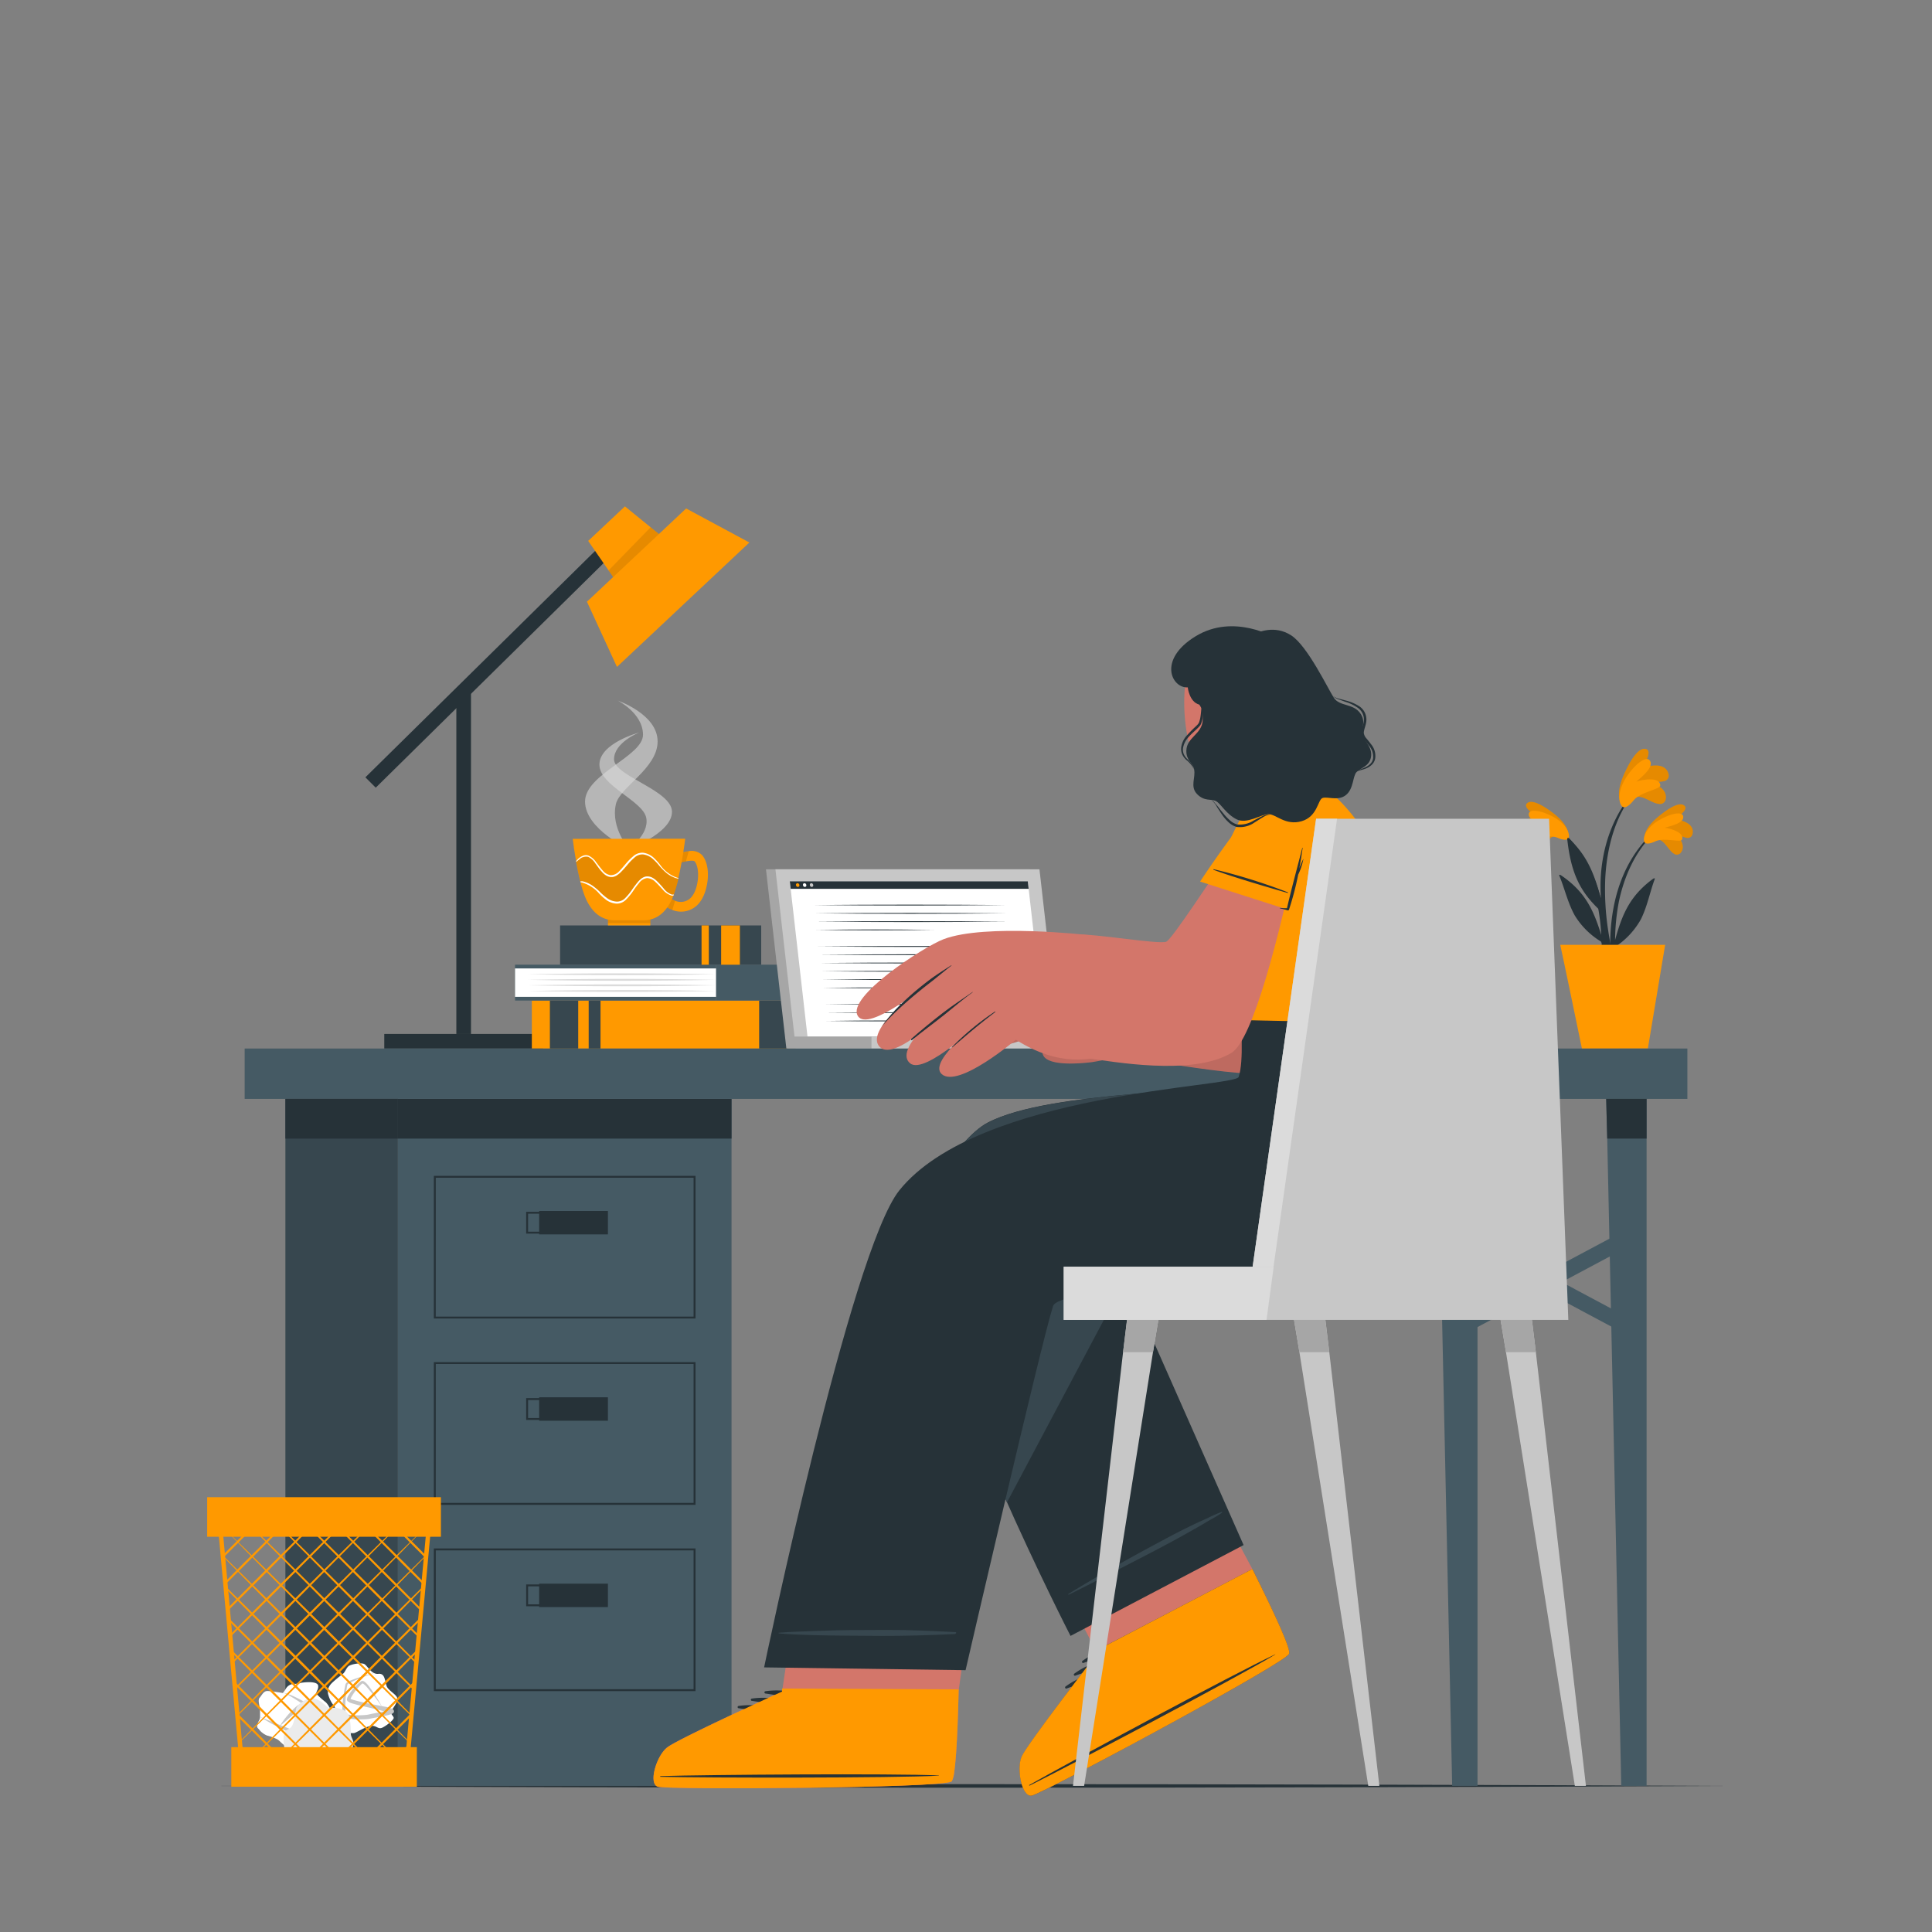 <svg xmlns="http://www.w3.org/2000/svg" viewBox="0 0 500 500"><rect x="0" y="0" width="500" height="500" fill="#808080" stroke="none"/><g id="freepik--Floor--inject-104"><path d="M54.17,462.2c125.46-.62,266.2-.62,391.66,0-125.46.61-266.2.61-391.66,0Z" style="fill:#263238"></path></g><g id="freepik--Lamp--inject-104"><rect x="118.1" y="178.04" width="3.79" height="89.55" style="fill:#263238"></rect><polygon points="160.61 141.4 97.24 203.85 94.56 201.17 157.93 138.72 160.61 141.4" style="fill:#263238"></polygon><rect x="118.1" y="248.94" width="3.79" height="41.07" transform="translate(-149.49 389.47) rotate(-90)" style="fill:#263238"></rect><polygon points="160.99 152.68 173.68 140.76 161.73 131.05 152.22 139.99 160.99 152.68" style="fill:#FF9900"></polygon><polygon points="173.68 140.76 160.99 152.68 157.5 147.63 168.38 136.46 173.68 140.76" style="opacity:0.1"></polygon><polygon points="159.67 172.6 193.94 140.4 177.57 131.59 151.9 155.72 159.67 172.6" style="fill:#FF9900"></polygon></g><g id="freepik--Books--inject-104"><rect x="137.64" y="258.94" width="74.97" height="12.43" style="fill:#FF9900"></rect><rect x="142.31" y="258.94" width="7.33" height="12.43" style="fill:#37474f"></rect><rect x="152.35" y="258.94" width="3.06" height="12.43" style="fill:#37474f"></rect><rect x="196.47" y="258.94" width="7.33" height="12.43" style="fill:#37474f"></rect><rect x="133.29" y="249.66" width="52.01" height="9.28" style="fill:#455a64"></rect><rect x="185.29" y="249.66" width="22.44" height="9.28" style="fill:#455a64"></rect><rect x="133.29" y="250.63" width="52.01" height="7.35" style="fill:#fff"></rect><path d="M136.65,252.14c15.69-.33,32.95-.33,48.64,0-15.69.33-32.95.32-48.64,0Z" style="fill:#dbdbdb"></path><path d="M136.65,253.58c15.69-.33,32.95-.33,48.64,0-15.69.33-32.95.33-48.64,0Z" style="fill:#dbdbdb"></path><path d="M136.65,255c15.69-.32,32.95-.33,48.64,0-15.69.33-32.95.33-48.64,0Z" style="fill:#dbdbdb"></path><path d="M136.65,256.46c15.69-.32,32.95-.33,48.64,0-15.69.33-32.95.33-48.64,0Z" style="fill:#dbdbdb"></path><rect x="144.95" y="239.5" width="52.05" height="10.17" style="fill:#37474f"></rect><rect x="186.63" y="239.5" width="4.85" height="10.17" style="fill:#FF9900"></rect><rect x="181.56" y="239.5" width="1.88" height="10.17" style="fill:#FF9900"></rect><path d="M162.94,219.87s-11.53-5.31-11.53-12.43,15-11.71,15-17.28-6.52-8.84-6.52-8.84,10.3,3.52,10.3,10.56-9.86,11.81-10.81,16.29C158,214.4,162.94,219.87,162.94,219.87Z" style="fill:#dbdbdb;opacity:0.6"></path><path d="M162.37,219.87s11.54-4.17,11.54-9.77-15-9.21-15-13.59,6.52-6.95,6.52-6.95-10.3,2.77-10.3,8.31,11.32,9.34,12.13,13.83S162.37,219.87,162.37,219.87Z" style="fill:#dbdbdb;opacity:0.6"></path><rect x="157.34" y="237.78" width="10.97" height="1.71" style="fill:#FF9900"></rect><rect x="157.34" y="237.78" width="10.97" height="1.13" style="opacity:0.1"></rect><path d="M181.33,233.18A6.05,6.05,0,0,1,174,235.5a7.45,7.45,0,0,1-1.55-.81l1.39-2.07a5.08,5.08,0,0,0,.83.47,3.65,3.65,0,0,0,4.59-1.35c1.5-2.11,2-6.94.52-8.8-.1-.13-.54-.35-2.31,0-.33.07-.7.15-1.12.27a4.46,4.46,0,0,1-1,.21l0-1.24-.12-1.24.52-.13a15.22,15.22,0,0,1,2.49-.52,3.78,3.78,0,0,1,3.5,1.05C184.22,224.4,183.21,230.53,181.33,233.18Z" style="fill:#FF9900"></path><path d="M173.88,232.62a5.08,5.08,0,0,0,.83.47L174,235.5a7.45,7.45,0,0,1-1.55-.81Z" style="opacity:0.1"></path><path d="M178.24,220.32l-.73,2.65c-.33.07-.7.15-1.12.27a4.46,4.46,0,0,1-1,.21l0-1.24-.12-1.24.52-.13A15.22,15.22,0,0,1,178.24,220.32Z" style="opacity:0.1"></path><path d="M148.22,217.09s.1.81.29,2.1q0,.3.09.63c.13.88.3,1.93.5,3.06a1.08,1.08,0,0,1,0,.19c.3,1.62.65,3.38,1.06,5l.06.22c.11.45.23.88.35,1.3s.25.84.38,1.23a20.47,20.47,0,0,0,.83,2.12c2.28,4.71,5.46,5.23,7.42,5.23h7.18c2,0,5.15-.52,7.41-5.23.07-.14.14-.3.21-.46a3.65,3.65,0,0,0,.14-.35,2.39,2.39,0,0,0,.15-.37l.1-.27a35.7,35.7,0,0,0,1.18-4.08,1,1,0,0,0,0-.17.64.64,0,0,0,0-.07c.14-.58.27-1.17.39-1.76.2-1,.38-1.9.54-2.81.07-.41.13-.81.2-1.2l.06-.32.12-.75c0-.24.06-.47.1-.7s.06-.43.09-.63c.17-1.2.26-1.94.26-1.94Z" style="fill:#FF9900"></path><path d="M149.13,223.07c.3,1.62.65,3.38,1.06,5a5.17,5.17,0,0,1,.54.11,7.52,7.52,0,0,1,2.47,1.06,14.79,14.79,0,0,1,2.06,1.72,14.52,14.52,0,0,0,2,1.7,4.59,4.59,0,0,0,2.4.78,3,3,0,0,0,2.19-1,14.09,14.09,0,0,0,1.64-2,26.88,26.88,0,0,1,1.62-2.15,6.41,6.41,0,0,1,1-.93,4.78,4.78,0,0,1,.64-.32,2.21,2.21,0,0,1,.71-.12,2.71,2.71,0,0,1,1.37.34,5.25,5.25,0,0,1,1.1.82,25.9,25.9,0,0,1,1.83,2,4.61,4.61,0,0,0,2,1.51,1.4,1.4,0,0,0,.61,0,35.7,35.7,0,0,0,1.18-4.08l-.7-.19a7.68,7.68,0,0,1-2.36-1.3,16.23,16.23,0,0,1-1.89-1.91,14.83,14.83,0,0,0-1.82-1.89,4.67,4.67,0,0,0-2.32-1,3,3,0,0,0-2.28.83,14.66,14.66,0,0,0-1.82,1.87c-.58.67-1.16,1.35-1.82,2a6.47,6.47,0,0,1-1.1.83,5.32,5.32,0,0,1-.66.26,2.57,2.57,0,0,1-.73.05,2.77,2.77,0,0,1-1.32-.48,5,5,0,0,1-1-.92c-.61-.67-1.1-1.41-1.64-2.12a4.64,4.64,0,0,0-1.87-1.71,2.57,2.57,0,0,0-2.33.7C149.65,222.63,149.39,222.85,149.13,223.07Z" style="opacity:0.1"></path><path d="M149.1,222.88a1.08,1.08,0,0,1,0,.19c.26-.22.52-.44.79-.64a2.57,2.57,0,0,1,2.33-.7,4.64,4.64,0,0,1,1.87,1.71c.54.71,1,1.45,1.64,2.12a5,5,0,0,0,1,.92,2.77,2.77,0,0,0,1.32.48,2.57,2.57,0,0,0,.73-.05,5.32,5.32,0,0,0,.66-.26,6.47,6.47,0,0,0,1.1-.83c.66-.63,1.24-1.31,1.82-2a14.66,14.66,0,0,1,1.82-1.87,3,3,0,0,1,2.28-.83,4.67,4.67,0,0,1,2.32,1,14.83,14.83,0,0,1,1.82,1.89,16.23,16.23,0,0,0,1.89,1.91,7.68,7.68,0,0,0,2.36,1.3l.7.19a1,1,0,0,0,0-.17l-.68-.22a9.17,9.17,0,0,1-4.05-3.22,14.82,14.82,0,0,0-1.84-2,5.21,5.21,0,0,0-2.5-1.11,3.48,3.48,0,0,0-2.59.9,14.28,14.28,0,0,0-1.9,1.91c-.58.67-1.14,1.36-1.76,2a3,3,0,0,1-2.19,1,3.23,3.23,0,0,1-2.1-1.26c-.58-.64-1.09-1.37-1.64-2.07a4.78,4.78,0,0,0-2.06-1.76,2,2,0,0,0-1.38.07,4.34,4.34,0,0,0-1.16.72A7.92,7.92,0,0,0,149.1,222.88Z" style="fill:#fff"></path><path d="M150.19,228.1l.06.22.43.09a9.21,9.21,0,0,1,4.35,2.81,13.76,13.76,0,0,0,2,1.78,5.13,5.13,0,0,0,2.6.86,3.41,3.41,0,0,0,2.49-1.14,14.58,14.58,0,0,0,1.7-2.08,22.44,22.44,0,0,1,1.58-2.12,3,3,0,0,1,2.06-1.27,3.25,3.25,0,0,1,2.21,1.05c.65.59,1.22,1.26,1.84,1.91a4.82,4.82,0,0,0,2.22,1.55,1.56,1.56,0,0,0,.57,0l.1-.27a1.4,1.4,0,0,1-.61,0,4.61,4.61,0,0,1-2-1.51,25.9,25.9,0,0,0-1.83-2,5.25,5.25,0,0,0-1.1-.82,2.71,2.71,0,0,0-1.37-.34,2.21,2.21,0,0,0-.71.12,4.78,4.78,0,0,0-.64.32,6.41,6.41,0,0,0-1,.93,26.88,26.88,0,0,0-1.62,2.15,14.09,14.09,0,0,1-1.64,2,3,3,0,0,1-2.19,1,4.59,4.59,0,0,1-2.4-.78,14.52,14.52,0,0,1-2-1.7,14.79,14.79,0,0,0-2.06-1.72,7.52,7.52,0,0,0-2.47-1.06A5.17,5.17,0,0,0,150.19,228.1Z" style="fill:#fff"></path></g><g id="freepik--Device--inject-104"><polygon points="271.84 271.37 203.51 271.37 198.23 224.97 266.55 224.97 271.84 271.37" style="fill:#a6a6a6"></polygon><polygon points="274.3 271.37 205.97 271.37 200.68 224.97 269.01 224.97 274.3 271.37" style="fill:#c7c7c7"></polygon><polygon points="270.57 268.26 208.98 268.26 204.4 228.08 265.99 228.08 270.57 268.26" style="fill:#fff"></polygon><path d="M210.47,234.23q25-.22,49.93,0-25,.24-49.93,0Z" style="fill:#263238"></path><path d="M210.71,236.37q25-.23,49.93,0-25,.24-49.93,0Z" style="fill:#263238"></path><path d="M211,238.52q25-.24,49.93,0-25,.22-49.93,0Z" style="fill:#263238"></path><path d="M211.19,240.66q15.28-.24,30.58,0-15.3.22-30.58,0Z" style="fill:#263238"></path><path d="M211.67,244.94q25-.23,49.94,0-25,.24-49.94,0Z" style="fill:#263238"></path><path d="M211.91,247.08q25-.22,49.94,0-25,.24-49.94,0Z" style="fill:#263238"></path><path d="M212.15,249.23q25-.24,49.94,0-25,.22-49.94,0Z" style="fill:#263238"></path><path d="M212.39,251.37q25-.24,49.94,0-25,.23-49.94,0Z" style="fill:#263238"></path><path d="M212.63,253.51q25-.24,49.94,0-25,.24-49.94,0Z" style="fill:#263238"></path><path d="M212.87,255.65q17.53-.22,35.08,0-17.53.24-35.08,0Z" style="fill:#263238"></path><path d="M213.35,259.93q25-.23,49.94,0-25,.24-49.94,0Z" style="fill:#263238"></path><path d="M213.59,262.08q25-.24,49.94,0-25,.23-49.94,0Z" style="fill:#263238"></path><path d="M213.83,264.22q16-.24,31.93,0-16,.22-31.93,0Z" style="fill:#263238"></path><rect x="203.86" y="268.26" width="90.49" height="3.11" style="fill:#a6a6a6"></rect><rect x="225.54" y="268.26" width="76.23" height="3.11" style="fill:#c7c7c7"></rect><polygon points="266.21 230.03 265.99 228.08 204.4 228.08 204.63 230.03 266.21 230.03" style="fill:#263238"></polygon><path d="M209.59,229.06a.53.53,0,0,0,.49.48.4.4,0,0,0,.38-.48.53.53,0,0,0-.49-.49A.41.41,0,0,0,209.59,229.06Z" style="fill:#c7c7c7"></path><path d="M207.81,229.06a.52.52,0,0,0,.49.48.4.4,0,0,0,.38-.48.53.53,0,0,0-.49-.49A.41.41,0,0,0,207.81,229.06Z" style="fill:#fff"></path><path d="M206,229.06a.53.53,0,0,0,.49.48.41.41,0,0,0,.39-.48.53.53,0,0,0-.49-.49A.42.42,0,0,0,206,229.06Z" style="fill:#FF9900"></path></g><g id="freepik--Plant--inject-104"><path d="M427.11,216.12c-10,9.82-11.71,25-9.59,38.32.05.3.52.21.52-.07,0-3-.09-6-.08-9l.15-.4a20.33,20.33,0,0,0,6.52-7c1.67-3.3,2.33-7,3.61-10.45.12-.33-.23-.23-.46-.07-6.1,4.5-8,9.35-9.8,15.81A54.75,54.75,0,0,1,419,233.17c1.32-6.14,3.93-12.22,8.34-16.78A.19.19,0,0,0,427.11,216.12Z" style="fill:#263238"></path><path d="M429,217.27c1.72.06,2.81,2.81,4.15,3.62a1.29,1.29,0,0,0,1.9-.3c1.34-1.86-.49-4.15-2.21-5.44,1.23.51,2.25,1.4,3.57,1.65a1.25,1.25,0,0,0,1.62-1c.58-2.53-2.6-3.66-4.78-3.71,1.06-.74,4.09-2.74,2.48-3.72s-5.19,1.87-6.35,2.81c-1.71,1.38-3.74,3.45-3.82,5.62C425.46,219.35,427.67,217.8,429,217.27Z" style="fill:#FF9900"></path><path d="M429,217.27c1.72.06,2.81,2.81,4.15,3.62a1.29,1.29,0,0,0,1.9-.3c1.34-1.86-.49-4.15-2.21-5.44,1.23.51,2.25,1.4,3.57,1.65a1.25,1.25,0,0,0,1.62-1c.58-2.53-2.6-3.66-4.78-3.71,1.06-.74,4.09-2.74,2.48-3.72s-5.19,1.87-6.35,2.81c-1.71,1.38-3.74,3.45-3.82,5.62C425.46,219.35,427.67,217.8,429,217.27Z" style="opacity:0.1"></path><path d="M428.5,217.69c2.21-1,6.44.44,6.8-.39.73-1.7-2.65-2.87-4.48-3.09,1.68-.46,4.91-1.18,4.81-2.81-.12-2-4.95-.27-7.39,1.6-3.08,2.36-3.06,4.63-2.55,5.09C426.39,218.72,428.14,217.86,428.5,217.69Z" style="fill:#FF9900"></path><path d="M404.28,215.15c10.39,9.43,12.65,24.55,11,37.92,0,.3-.51.24-.52,0-.11-3-.14-6-.26-9l-.17-.4a20.17,20.17,0,0,1-6.78-6.75c-1.8-3.22-2.6-6.91-4-10.3-.13-.32.23-.24.46-.08,6.27,4.26,8.4,9,10.39,15.43a53.78,53.78,0,0,0-1.44-10c-1.55-6.09-4.39-12.07-9-16.45C403.85,215.26,404.1,215,404.28,215.15Z" style="fill:#263238"></path><path d="M402.44,216.37c-1.73.12-2.7,2.92-4,3.77a1.3,1.3,0,0,1-1.92-.22c-1.4-1.81.34-4.17,2-5.52-1.21.55-2.2,1.48-3.51,1.78a1.25,1.25,0,0,1-1.65-.9c-.68-2.52,2.45-3.76,4.63-3.9-1.08-.69-4.19-2.58-2.62-3.62s5.26,1.67,6.46,2.57c1.75,1.32,3.86,3.31,4,5.47C406.05,218.32,403.78,216.85,402.44,216.37Z" style="fill:#FF9900"></path><path d="M402.44,216.37c-1.73.12-2.7,2.92-4,3.77a1.3,1.3,0,0,1-1.92-.22c-1.4-1.81.34-4.17,2-5.52-1.21.55-2.2,1.48-3.51,1.78a1.25,1.25,0,0,1-1.65-.9c-.68-2.52,2.45-3.76,4.63-3.9-1.08-.69-4.19-2.58-2.62-3.62s5.26,1.67,6.46,2.57c1.75,1.32,3.86,3.31,4,5.47C406.05,218.32,403.78,216.85,402.44,216.37Z" style="opacity:0.1"></path><path d="M403,216.77c-2.24-.91-6.42.69-6.81-.13-.8-1.67,2.54-3,4.36-3.26-1.7-.39-4.95-1-4.91-2.62,0-2,4.93-.47,7.44,1.31,3.17,2.24,3.23,4.52,2.74,5C405.1,217.71,403.32,216.93,403,216.77Z" style="fill:#FF9900"></path><path d="M414.91,240.06A101.28,101.28,0,0,0,418.13,255a.37.37,0,0,0,.73-.15c-.68-4.6-1.93-9.11-2.61-13.7a69,69,0,0,1-.8-14.06c.44-7.75,2.54-16,7.59-22,.11-.14-.12-.35-.24-.21-10.11,11.79-8.5,26.25-8.49,27.55-1.43-4.89-2.91-10.48-8.33-15.46-.23-.21-.41-.11-.37.26,1,9.05,3.48,13.78,8.73,18.62C414.49,237.22,414.68,238.65,414.91,240.06Z" style="fill:#263238"></path><path d="M423.13,206.38c1.82-.81,4.33,1.51,6.13,1.66a1.49,1.49,0,0,0,1.83-1.27c.45-2.6-2.61-4.06-5-4.52,1.53-.1,3,.31,4.54-.09a1.44,1.44,0,0,0,1.19-1.82c-.67-2.92-4.54-2.49-6.83-1.45.73-1.3,2.87-4.9.7-5.1s-4.44,4.55-5.17,6.11c-1.07,2.29-2.14,5.46-1.13,7.75C420.51,210.32,422,207.59,423.13,206.38Z" style="fill:#FF9900"></path><path d="M423.13,206.38c1.82-.81,4.33,1.51,6.13,1.66a1.49,1.49,0,0,0,1.83-1.27c.45-2.6-2.61-4.06-5-4.52,1.53-.1,3,.31,4.54-.09a1.44,1.44,0,0,0,1.19-1.82c-.67-2.92-4.54-2.49-6.83-1.45.73-1.3,2.87-4.9.7-5.1s-4.44,4.55-5.17,6.11c-1.07,2.29-2.14,5.46-1.13,7.75C420.51,210.32,422,207.59,423.13,206.38Z" style="opacity:0.1"></path><path d="M422.83,207.07c1.78-2.15,6.91-2.79,6.86-3.84-.1-2.13-4.2-1.63-6.21-.94,1.52-1.33,4.5-3.7,3.58-5.34-1.12-2-5.27,2.2-6.86,5.38-2,4-.84,6.35-.08,6.56C421.16,209.19,422.54,207.42,422.83,207.07Z" style="fill:#FF9900"></path><path d="M426.47,271.34l4.47-26.82H403.79c.56,2.38,5.61,26.85,5.61,26.85Z" style="fill:#FF9900"></path></g><g id="freepik--Table--inject-104"><rect x="102.97" y="284.38" width="86.35" height="177.81" style="fill:#455a64"></rect><rect x="102.97" y="284.38" width="86.35" height="10.29" style="fill:#263238"></rect><path d="M180,341.23H112.28V304.3H180Zm-67.23-.5h66.73V304.8H112.78Z" style="fill:#263238"></path><rect x="139.53" y="313.41" width="17.8" height="6.06" transform="translate(296.86 632.87) rotate(180)" style="fill:#263238"></rect><path d="M154.46,319.26H136.17v-5.65h18.29Zm-17.79-.5H154v-4.65H136.67Z" style="fill:#263238"></path><path d="M180,389.45H112.28V352.52H180Zm-67.23-.5h66.73V353H112.78Z" style="fill:#263238"></path><rect x="139.53" y="361.63" width="17.8" height="6.06" transform="translate(296.86 729.31) rotate(180)" style="fill:#263238"></rect><path d="M154.46,367.48H136.17v-5.65h18.29Zm-17.79-.5H154v-4.65H136.67Z" style="fill:#263238"></path><path d="M180,437.66H112.28V400.74H180Zm-67.23-.5h66.73V401.24H112.78Z" style="fill:#263238"></path><rect x="139.53" y="409.84" width="17.8" height="6.06" transform="translate(296.86 825.75) rotate(180)" style="fill:#263238"></rect><path d="M154.46,415.7H136.17v-5.65h18.29Zm-17.79-.5H154v-4.65H136.67Z" style="fill:#263238"></path><rect x="63.31" y="271.36" width="373.37" height="13.03" transform="translate(500 555.75) rotate(180)" style="fill:#455a64"></rect><polygon points="415.68 284.38 415.95 294.67 419.58 462.19 426.14 462.19 426.14 284.38 415.68 284.38" style="fill:#455a64"></polygon><polygon points="426.14 284.38 415.68 284.38 415.95 294.67 426.14 294.67 426.14 284.38" style="fill:#263238"></polygon><polygon points="371.93 284.38 372.2 294.67 375.82 462.19 382.38 462.19 382.38 284.38 371.93 284.38" style="fill:#455a64"></polygon><polygon points="382.38 284.38 371.93 284.38 372.2 294.67 382.38 294.67 382.38 284.38" style="fill:#263238"></polygon><rect x="73.86" y="284.38" width="29.11" height="177.81" style="fill:#37474f"></rect><rect x="73.86" y="284.38" width="29.11" height="10.29" style="fill:#263238"></rect><polygon points="380.81 324 418.82 344.28 418.82 339.63 380.81 319.34 380.81 324" style="fill:#455a64"></polygon><polygon points="418.82 324 380.81 344.28 380.81 339.63 418.82 319.34 418.82 324" style="fill:#455a64"></polygon></g><g id="freepik--Character--inject-104"><path d="M345.14,220c-1.13,17.21-3.36,51.46-13,57.08-5.65,3.28-40.46-3.9-42-3.72-3.85.41-5.2-27.52-1.22-28.71.93-.28,29.7,5.42,31.05,4s6.28-18.11,13.66-34.77C338.29,203.23,346,206.43,345.14,220Z" style="fill:#d3766a"></path><path d="M294.13,272.23a89.19,89.19,0,0,1-11.53,2.65c-3.09.37-12,1.18-12.76-2.18-.51-2.29,4.69-3.39,8.34-4.25,1.92-.45,4.46-2,4.12-3.22-.6-2.17-5.57-.91-8.91.36-6.46,2.45-15.34,7.32-18.44,3.73-1.18-1.36.74-3.16,3.39-4.79-4.14,1.73-8.46,3-9.83,1.54a2,2,0,0,1,0-2.75,2.68,2.68,0,0,1-2.82-.93c-1-1.48-.1-3.27,1.55-5a1.5,1.5,0,0,1-1-.91c-1.93-4.37,12.87-13.53,17.52-13.85,13.67-1,27.48,2.51,27.48,2.51C295.74,250.14,294.14,272.22,294.13,272.23Z" style="fill:#d3766a"></path><path d="M276.59,256.78a21.72,21.72,0,0,0-9.33,1.93c-3.42,1.6-6.34,4.07-9.57,6-.09.05,0,.19.09.13,1.53-1,3.18-1.87,4.76-2.82s3.07-1.91,4.67-2.73a21.48,21.48,0,0,1,9.38-2.44A0,0,0,0,0,276.59,256.78Z" style="fill:#263238"></path><path d="M275.06,250.79a54.74,54.74,0,0,0-10.79,1.85c-3.81,1.21-7,3.67-10.21,6q-2.85,2.13-5.61,4.38c-.07.06,0,.2.09.13,3.22-2.44,6.52-4.8,9.88-7a28.65,28.65,0,0,1,10.28-4.33c2.11-.42,4.24-.69,6.37-.95A0,0,0,0,0,275.06,250.79Z" style="fill:#263238"></path><path d="M272.18,245.3c-3.48.14-6.5.24-9.78,1.55A48.31,48.31,0,0,0,252,253.17c-1.74,1.33-3.42,2.71-5.09,4.12-.07.06,0,.18.1.12A113.19,113.19,0,0,1,259,249a22.42,22.42,0,0,1,6.34-2.78,40.58,40.58,0,0,1,6.86-.85S272.19,245.3,272.18,245.3Z" style="fill:#263238"></path><path d="M245.7,262.38a2.64,2.64,0,0,0,2.82.93,2,2,0,0,0,0,2.76c1.36,1.45,5.69.19,9.83-1.55-2.64,1.64-4.57,3.44-3.39,4.8,3.1,3.59,12-1.28,18.44-3.73,3.34-1.27,8.32-2.54,8.9-.35.35,1.24-2.19,2.75-4.11,3.21-3.66.86-8.85,2-8.34,4.25.74,3.36,9.67,2.54,12.76,2.18a66.14,66.14,0,0,0,7.49-1.54h0c1.65-.15,36.37,7,42,3.72,5.39-3.13,8.47-15.12,10.34-28.11l-49.27.5-6.31.07-36.69.38c-2.82,2.39-4.67,4.87-3.91,6.6a1.5,1.5,0,0,0,1,.91C245.6,259.12,244.69,260.9,245.7,262.38Z" style="opacity:0.1"></path><path d="M345.24,241.93,322,233.41s6.29-16.11,12.69-24.35,10.47-3.44,11.13,6.7S345.24,241.93,345.24,241.93Z" style="fill:#FF9900"></path><path d="M324.71,229.66a156.42,156.42,0,0,1,19.7,7.41s0,.18-.06.16c-5.49-1.7-16.15-5.91-19.72-7.34C324.57,229.87,324.64,229.64,324.71,229.66Z" style="fill:#263238"></path><path d="M323.9,234.12l21.34,7.81s1.23-16,.57-26.17c-.43-6.55-2.27-10.87-5.25-10.89Z" style="opacity:0.1"></path><path d="M332,215.1c3.56-.35,5.62-6.74,5.93-11.09,0-.34-1.38-3.13-3-6.62-.95-2.12-2-4.5-2.72-6.74l-12.88,8.22a37.78,37.78,0,0,1,4.29,8.13,5,5,0,0,1,.22.95s0,.1,0,.16C324.26,210,328.6,215.43,332,215.1Z" style="fill:#d3766a"></path><path d="M323.91,208l0,.15a8.9,8.9,0,0,0,1.46-.42c7.57-2.77,6.78-12.8,6.17-16.6l-12.18,7.78a37.3,37.3,0,0,1,4.29,8.13A5.54,5.54,0,0,1,323.91,208Z" style="fill:#263238"></path><path d="M333.8,170.65c2.92,5.87,3,21.76-.77,26.47-5.41,6.84-15.75,9.13-21.93,2.29-6-6.63-5.79-26.73-1.49-31.17C316,161.71,329.49,162,333.8,170.65Z" style="fill:#d3766a"></path><path d="M307.39,177.89s.37,3.78,3,4.47c.21.06,8.23,17.17,24.22,12.7,0,0,7.71-13,3.26-22.69-2.88-6.25-7.73-7.26-7.73-7.26s-10.8-6.53-20.74-.43S303.3,178.17,307.39,177.89Z" style="fill:#263238"></path><path d="M310.22,186.17s1.79-5.64,4.25-5.14,2.12,8-.06,9.64a2.63,2.63,0,0,1-3.78-.29Z" style="fill:#d3766a"></path><path d="M314.32,183.17s.06,0,0,.06c-1.51,1.24-1.92,3.12-2,5a1.44,1.44,0,0,1,1.95-1,.05.05,0,0,1,0,.1,1.62,1.62,0,0,0-1.53,1.07,8.22,8.22,0,0,0-.38,1.63c0,.18-.34.18-.34,0v0C311.27,187.74,312,184.13,314.32,183.17Z" style="fill:#263238"></path><path d="M301.66,364.12s22.63,42.27,22.64,42.3c4,7.93,7.28,14.95,8.67,18.74a.14.14,0,0,1,0,.06,6.13,6.13,0,0,1,.63,2.74.08.08,0,0,1,0,.07c-1.56,2.78-64,36.24-66.55,36.67s-4-6.85-2.62-10.08S284,427.88,284,427.88l-22.22-42.44Z" style="fill:#d3766a"></path><path d="M280.13,429.85c3.86-2.81,9.36-4.63,14-3.15.18.05.1.31-.06.33a66.31,66.31,0,0,0-13.71,3.35A.3.3,0,0,1,280.13,429.85Z" style="fill:#263238"></path><path d="M278,433.16c3.86-2.82,9.36-4.64,14-3.16.18.06.1.31-.06.33a67,67,0,0,0-13.71,3.35A.3.3,0,0,1,278,433.16Z" style="fill:#263238"></path><path d="M275.77,436.46c3.86-2.81,9.36-4.63,14-3.16.18.06.09.32-.06.34A65.37,65.37,0,0,0,276,437,.3.3,0,0,1,275.77,436.46Z" style="fill:#263238"></path><path d="M267.05,464.71c2.57-.44,65-33.9,66.56-36.68.61-1-3.74-10.43-9.31-21.61l-.18-.35-40.51,21.14.38.67s-18.16,23.5-19.56,26.74S264.48,465.15,267.05,464.71Z" style="fill:#37474f"></path><path d="M324.12,406.06l.18.37c5.57,11.18,9.92,20.55,9.31,21.6-.71,1.26-14.05,8.89-28.6,16.88-17.41,9.54-36.56,19.56-38,19.8-2.57.44-4-6.87-2.62-10.09S284,427.88,284,427.88l-.38-.66,13.51-7.06Z" style="fill:#FF9900"></path><path d="M266.46,461.91c10.38-5.9,52.82-28.71,63.53-33.75.09,0,.12,0,0,.06-10.16,6.07-52.78,28.54-63.47,33.86C266.33,462.19,266.24,462,266.46,461.91Z" style="fill:#263238"></path><path d="M321.84,399.86l-44.79,23.51S242.85,356.86,236.87,321c-1.11-6.66,10.65-26.23,18.7-30.45,16.37-8.58,60.47-7.49,69.26-11.16,2.82-1.18,2.53-15,2.53-15l48.49.76s15.69,28,1.86,48.09c-14.78,21.42-87.8,14.42-87.8,14.42Z" style="fill:#263238"></path><path d="M316.19,391.27a37.76,37.76,0,0,0-3.75,1.65c-1.38.62-2.76,1.24-4.13,1.91-2.62,1.27-5.21,2.61-7.78,4-5.19,2.77-10.34,5.6-15.43,8.56-2.9,1.68-5.78,3.38-8.63,5.14a.11.11,0,0,0,.11.18c5.23-2.58,10.41-5.27,15.6-7.94s10.37-5.34,15.44-8.21c1.46-.82,2.92-1.63,4.35-2.5s3-1.61,4.29-2.6C316.34,391.39,316.3,391.23,316.19,391.27Z" style="fill:#37474f"></path><path d="M236.87,321c3.14,18.85,14.07,46.14,23.73,67.82l30.74-57.91,1.58-3,25-47c-15.63,2.08-48.64,2.51-62.31,9.67C247.51,294.73,235.77,314.31,236.87,321Z" style="fill:#37474f"></path><path d="M254.5,391.26s-6.41,46.31-6.41,46.34c-.21,8.86-.54,16.62-1.09,20.62a.13.13,0,0,1,0,.06,6.16,6.16,0,0,1-.72,2.72l-.05.06c-2.68,1.72-73.5,2.15-76,1.34s-.34-7.94,2.4-10.15,29.78-14.5,29.78-14.5l6.85-46.27Z" style="fill:#d3766a"></path><path d="M198.08,437.69c4.73-.68,10.45.27,13.89,3.77.14.13-.06.32-.21.27a65.63,65.63,0,0,0-13.68-3.45A.3.3,0,0,1,198.08,437.69Z" style="fill:#263238"></path><path d="M194.61,439.59c4.73-.68,10.44.28,13.89,3.77.14.13-.06.32-.21.27a65.61,65.61,0,0,0-13.68-3.44A.3.3,0,0,1,194.61,439.59Z" style="fill:#263238"></path><path d="M191.14,441.5c4.73-.69,10.44.27,13.89,3.76.13.14-.06.32-.21.27a65.77,65.77,0,0,0-13.68-3.44A.3.3,0,0,1,191.14,441.5Z" style="fill:#263238"></path><path d="M170.24,462.4c2.48.82,73.3.39,76-1.35,1-.64,1.57-11,1.86-23.45,0-.13,0-.26,0-.39L202.4,437l0,.77s-27,12.29-29.78,14.51S167.76,461.59,170.24,462.4Z" style="fill:#FF9900"></path><path d="M171,459.65c11.93-.37,60.11-.72,71.93-.17.1,0,.1.07,0,.07-11.82.62-60,.58-71.93.29C170.78,459.84,170.77,459.66,171,459.65Z" style="fill:#263238"></path><path d="M272.53,338c-3.16,9.89-22.64,94.24-22.64,94.24l-52.14-.72s22.39-107.74,35-123.46c20.47-25.47,86.84-26.64,87.81-29.34,1.42-4,.53-14.87.53-14.87l53.76,1.24s16.86,32.16-3.07,50.29C354.1,331.5,274.53,331.76,272.53,338Z" style="fill:#263238"></path><path d="M247.27,422.39c-5.94-.3-12.09-.6-18-.57s-11.8,0-17.69.26c-3.34.14-6.67.19-10,.47-.11,0-.11.17,0,.18,5.93.48,11.89.52,17.83.58s11.8.12,17.69-.05c3.34-.09,6.68-.2,10-.37C247.42,422.87,247.62,422.41,247.27,422.39Z" style="fill:#37474f"></path><path d="M319.35,245.68,321.1,264l54.75,1.16s-14.6-45.4-30.66-59.32c-8-7-16.37-5.44-21.11.6-1.2,1.53-10.87,19.47-11.65,27.82C311.75,241.6,319.35,245.68,319.35,245.68Z" style="fill:#FF9900"></path><path d="M336,218.72c-4.92,23.91-11.86,50.47-17.27,53.74-10.23,6.19-31.37,2.12-36.52,1.54-4.15-.47-8-31.78-3.59-32.11,4.61-.35,21.35,2.62,23.23,1.81,1.42-.62,11.12-15.35,20.54-29.49C334.89,195.39,339.27,202.76,336,218.72Z" style="fill:#d3766a"></path><path d="M281.7,242s-26.71-3.06-37.52,1.07C239,245.06,219,258,222,262.92c2.69,4.46,18.5-8.63,18.5-8.63s-17.12,11.79-12.9,16.56,20.13-12.39,20.13-12.39S230.42,271,235.55,275.19c3.88,3.2,19.16-11.53,19.16-11.53s-14.81,10.85-11,14.31c4.25,3.82,19.2-8.89,19.2-8.89,11.27,7.14,19.37,5.24,25.16,3.67C289.51,272.38,281.7,242,281.7,242Z" style="fill:#d3766a"></path><path d="M246.17,249.83c-2.06,1.31-4.15,2.63-6.09,4.12s-3.83,3.05-5.62,4.72a41.54,41.54,0,0,0-6.35,7.14c3.6-4.41,10.46-9.85,12.4-11.34s3.79-3.08,5.72-4.57C246.28,249.86,246.22,249.8,246.17,249.83Z" style="fill:#263238"></path><path d="M251.69,256.73c-2.56,1.79-5.17,3.47-7.65,5.38s-5.84,4.66-8.18,6.72c-.18.16,0,.49.16.33,2.42-2,6-4.63,8.42-6.57s4.8-4,7.29-5.8C251.77,256.76,251.73,256.7,251.69,256.73Z" style="fill:#263238"></path><path d="M257.48,261.8a70,70,0,0,0-11.06,9.12c-.18.16,0,.2.2,0,3.62-3.1,6.44-5.56,10.95-9C257.64,261.89,257.57,261.75,257.48,261.8Z" style="fill:#263238"></path><path d="M310.58,228.15l22.58,7.23s4.71-15.88,4.72-25.87S332,200.76,325.53,208,310.58,228.15,310.58,228.15Z" style="fill:#FF9900"></path><path d="M333.31,230.94a150,150,0,0,0-19.24-6s-.09.14-.05.15c5.14,1.94,15.68,5,19.21,6C333.3,231.18,333.37,231,333.31,230.94Z" style="fill:#263238"></path><path d="M337.31,222.34s0-.05-.05,0c-.38.79-.71,1.58-1,2.39.33-1.76.61-3.52.86-5.28,0-.07-.09-.08-.1,0-1.31,5.19-2.75,10.37-3.95,15.59-.57,0-1.14,0-1.71-.08a.08.08,0,1,0,0,.15c.62.12,1.23.3,1.84.48a.3.3,0,0,0,.38-.14,76.4,76.4,0,0,0,2.39-9.09c.22-.47.43-.95.61-1.43A17.79,17.79,0,0,0,337.31,222.34Z" style="fill:#263238"></path><path d="M324.52,164c1.06-.26,5.25-2.42,9.68.46,4.2,2.73,9.51,13.85,11,16.13s5,1.41,6.83,4c1.61,2.24.14,3.85.64,5.75.39,1.48,2.63,3.07,2.13,5.66-.46,2.36-2.69,2.74-3.72,3.81s-.71,4.27-2.73,5.93-4.88.31-6.1.79-1.26,4.8-5.4,6-6.58-1.78-8.5-1.82-5.63,2.68-8.32,1.33-4.05-4-5.29-4.69-3,.14-4.92-1.82-.33-4.27-.79-6.43c-.32-1.51-2.08-2.34-2-4.85.09-3.45,4-4.2,4.23-7.79.18-2.83-1.51-14.15,3.85-19.12C318.84,164,324.52,164,324.52,164Z" style="fill:#263238"></path><path d="M344.89,180.06a3.92,3.92,0,0,0,1.58.94l1.74.64a11.27,11.27,0,0,1,3.23,1.57,3.7,3.7,0,0,1,1.54,2.9,5.47,5.47,0,0,1-.31,1.71,6.39,6.39,0,0,0-.42,1.9,3.13,3.13,0,0,0,.88,1.83c.39.49.8.94,1.16,1.41a4.41,4.41,0,0,1,1.08,3.19,2.46,2.46,0,0,1-.69,1.49,4.51,4.51,0,0,1-1.47,1c-.55.25-1.13.45-1.71.68a3.06,3.06,0,0,0-1.53,1,3.3,3.3,0,0,1,1.6-.84c.58-.17,1.18-.32,1.77-.53a4.92,4.92,0,0,0,1.65-1,3,3,0,0,0,.92-1.74,4.73,4.73,0,0,0-1.11-3.64c-.37-.51-.78-1-1.15-1.45a2.59,2.59,0,0,1-.7-1.43c0-1,.73-2.26.67-3.6a4.11,4.11,0,0,0-1.86-3.32,11.63,11.63,0,0,0-3.45-1.47l-1.77-.48A4.17,4.17,0,0,1,344.89,180.06Z" style="fill:#263238"></path><path d="M311.52,175.5a54,54,0,0,0-.53,6.59c-.08,1.09-.13,2.19-.29,3.25a7.28,7.28,0,0,1-.36,1.53,1.12,1.12,0,0,1-.15.31,1.32,1.32,0,0,1-.21.29c-.17.2-.37.38-.56.57a30.92,30.92,0,0,0-2.33,2.38,5.63,5.63,0,0,0-1.41,3.12,3.56,3.56,0,0,0,.29,1.73,4.58,4.58,0,0,0,1,1.36,7.15,7.15,0,0,1,2.05,2.52,6.69,6.69,0,0,0-1.8-2.76,4.13,4.13,0,0,1-.89-1.3,3,3,0,0,1-.16-1.5,5.45,5.45,0,0,1,1.36-2.76c.69-.81,1.53-1.51,2.33-2.29.2-.19.4-.4.59-.62a2.4,2.4,0,0,0,.46-.81,7.82,7.82,0,0,0,.38-1.68,28.55,28.55,0,0,0,.19-3.32l0-3.31A28,28,0,0,1,311.52,175.5Z" style="fill:#263238"></path><path d="M313.53,207.07a5.64,5.64,0,0,1,1.45,1.82c.43.66.85,1.32,1.32,2a10.93,10.93,0,0,0,1.57,1.83A5.17,5.17,0,0,0,320,214a6.54,6.54,0,0,0,4.71-1.17c.68-.41,1.34-.86,2-1.24a4.82,4.82,0,0,1,2.16-.81,4.52,4.52,0,0,0-2.32.5c-.72.34-1.41.73-2.11,1.08a6.64,6.64,0,0,1-4.28,1,4.59,4.59,0,0,1-1.88-1.08,14.07,14.07,0,0,1-1.6-1.67c-.5-.59-1-1.22-1.46-1.84-.25-.31-.51-.61-.78-.91A2.29,2.29,0,0,0,313.53,207.07Z" style="fill:#263238"></path><polygon points="301.02 334.18 298.39 349.95 280.57 462.19 277.69 462.19 290.65 349.95 292.57 334.18 301.02 334.18" style="fill:#c7c7c7"></polygon><polygon points="292.57 334.18 301.02 334.18 298.39 349.95 290.65 349.95 292.57 334.18" style="fill:#a6a6a6"></polygon><polygon points="356.98 462.19 354.11 462.19 336.29 349.95 333.66 334.18 342.11 334.18 344.02 349.95 356.98 462.19" style="fill:#c7c7c7"></polygon><polygon points="342.11 334.18 344.02 349.95 336.29 349.95 333.66 334.18 342.11 334.18" style="fill:#a6a6a6"></polygon><polygon points="410.44 462.19 407.57 462.19 389.75 349.95 387.11 334.18 395.56 334.18 397.48 349.95 410.44 462.19" style="fill:#c7c7c7"></polygon><polygon points="397.48 349.95 389.75 349.95 387.11 334.18 395.56 334.18 397.48 349.95" style="fill:#a6a6a6"></polygon><polygon points="405.88 341.59 275.29 341.59 275.29 327.83 324.18 327.83 340.61 211.89 400.9 211.89 405.88 341.59" style="fill:#c7c7c7"></polygon><polygon points="346.03 211.89 329.59 327.83 324.18 327.83 340.61 211.89 346.03 211.89" style="fill:#dbdbdb"></polygon><polygon points="329.63 327.83 275.29 327.83 275.29 341.59 327.77 341.59 329.63 327.83" style="fill:#dbdbdb"></polygon></g><g id="freepik--trash-can--inject-104"><path d="M78.06,435.49c1.82-.26,4.15-.26,4.28.78s-.69,1.6-.43,2.12a22.07,22.07,0,0,0,2.43,2.17,5.05,5.05,0,0,1,1.21,2.16c0,.26.43.69,0,1.21s-.68,1.3-1,1.69-.51.82,0,1.52.07,2.68-.7,3.37-3-.95-3.73-.78-.78.52-1.38.95a6.75,6.75,0,0,1-3.64,1.48c-1.56,0-2.34-1.39-3.29-2a12.58,12.58,0,0,0-2.68-1,4.93,4.93,0,0,1-2-1.47c-.18-.35-.78-.44-.52-1.39s.69-1.21.69-2,0-.92,0-1.8-.7-2.44-.1-3.13,1-1.74,2-1.74,4,.52,4,.52A8,8,0,0,0,74,437a2.5,2.5,0,0,1,2.1-1.21A6.49,6.49,0,0,0,78.06,435.49Z" style="fill:#fff"></path><path d="M67.28,444.28c1.24.57,2.5,1.08,3.76,1.58s2.52,1,3.79,1.5a34.2,34.2,0,0,0,3.8,1.23,2.6,2.6,0,0,0,.8.09l.76-.38a13.16,13.16,0,0,0,1.66-1A4.67,4.67,0,0,0,83.11,446a2.53,2.53,0,0,0,.18-.37l.06-.19,0-.08h0a1.48,1.48,0,0,0-.33-.58,18.29,18.29,0,0,0-3-2.58c-1.08-.81-2.2-1.56-3.35-2.28-.57-.37-1.15-.73-1.73-1.06q-.45-.25-.9-.48l-.46-.21c-.15,0-.35-.16-.46,0,.1-.16.33-.06.48-.05l.5.13c.33.11.65.24,1,.37.63.26,1.26.55,1.87.85,1.22.62,2.41,1.3,3.58,2a16.24,16.24,0,0,1,3.3,2.62,2.22,2.22,0,0,1,.6,1.21,1.17,1.17,0,0,1,0,.26l0,.16-.09.3a3.36,3.36,0,0,1-.26.54,5.68,5.68,0,0,1-1.54,1.65,13.79,13.79,0,0,1-1.83,1.09l-.47.23-.23.11-.13.06-.25.08a3.43,3.43,0,0,1-1.23-.13,24.81,24.81,0,0,1-3.89-1.48A51.66,51.66,0,0,1,67.28,444.28Z" style="fill:#c7c7c7"></path><path d="M72.45,446.63a22.72,22.72,0,0,1,2.24-3c.41-.47.85-.92,1.3-1.36.22-.22.47-.43.71-.64a3.85,3.85,0,0,1,.92-.6l.17-.07a1.43,1.43,0,0,1,.36,0,.89.89,0,0,1,.48.26,3,3,0,0,1,.35.43,9.59,9.59,0,0,1,.53.83c.3.56.59,1.11.84,1.69a15.5,15.5,0,0,1,1.18,3.56l-2-3.15c-.33-.51-.64-1-1-1.54a8.22,8.22,0,0,0-.49-.72,1.81,1.81,0,0,0-.24-.28s0,0,.09,0a.19.19,0,0,0,.13,0l0,0a3.26,3.26,0,0,0-.63.41l-.69.57-1.39,1.19C74.39,445.07,73.46,445.88,72.45,446.63Z" style="fill:#c7c7c7"></path><path d="M100.05,436.32c-.51-1.54-.42-3.32-2.15-3.13s-2.77-2-3.55-2.5-3.55,0-4.16.52-.86,1.53-1.47,2-1.47,1.14-2.25,1.83-1.9,1.65-1.56,3.38a7.94,7.94,0,0,0,1.65,3.2c.52.87-.35,2.43.34,4.42s4.07,2.77,4.94,2.42,3.18-1.82,4.44-1.82,1.62,1,2.74.44,2.77-1.91,2.86-2.43-.95-1-.61-1.78,1.74-2.34,1.56-3.35S100.44,437.5,100.05,436.32Z" style="fill:#fff"></path><path d="M96.84,433a47.86,47.86,0,0,0-6.25,2.49,3.51,3.51,0,0,0-.62.41c-.08,0-.13.39-.18.63-.09.54-.16,1.1-.22,1.66-.11,1.11-.2,2.23-.2,3.33a10.52,10.52,0,0,0,.08,1.61,1.19,1.19,0,0,0,.12.43,2,2,0,0,0,.61.18,16,16,0,0,0,3.26.16,14.18,14.18,0,0,0,1.62-.12c.47-.08,1.11-.24,1.63-.33,1.11-.22,2.21-.44,3.27-.71.26-.07.53-.14.75-.22l.13,0h0a.15.15,0,0,0-.08.11.54.54,0,0,0,0,.41.38.38,0,0,0,.11.19s.08.06.07.06h0l-.15-.06c-.48-.16-1-.29-1.58-.41L95.88,442c-1.1-.24-2.21-.48-3.31-.76-.55-.15-1.1-.29-1.66-.48a2.63,2.63,0,0,1-.93-.49.55.55,0,0,1-.1-.11.69.69,0,0,1-.08-.21,1.48,1.48,0,0,1,0-.21,1.22,1.22,0,0,1,.06-.32,4,4,0,0,1,.2-.46,14.29,14.29,0,0,1,2.15-2.75c.2-.21.4-.41.62-.6a3.37,3.37,0,0,1,.35-.29l.19-.14a.69.69,0,0,1,.28-.14.81.81,0,0,1,.64.15,4,4,0,0,1,.37.3,7.13,7.13,0,0,1,.6.64,43.32,43.32,0,0,1,3.68,5.71,53.93,53.93,0,0,0-4.1-5.34,7.6,7.6,0,0,0-.58-.56,1.18,1.18,0,0,0-.44-.28l-.08.06-.15.11-.29.27c-.2.19-.38.4-.56.6a13.43,13.43,0,0,0-1.89,2.65,1.44,1.44,0,0,0-.12.32s0,.11,0,.1h0a.76.76,0,0,0,0-.11l0,0a2.84,2.84,0,0,0,.59.23c.51.16,1.05.3,1.59.43,1.09.26,2.19.48,3.29.71l4.23.81c.56.12.19.11.79.3l.24.09.17.09a.64.64,0,0,1,.15.12.56.56,0,0,1,.14.23.65.65,0,0,1,0,.47,1.42,1.42,0,0,1-.24.25l-.16.1a1.28,1.28,0,0,1-.25.11,7.12,7.12,0,0,1-.87.27c-1.13.28-2.24.47-3.35.68-.59.09-1.05.21-1.69.31a17.49,17.49,0,0,1-1.75.11,17.91,17.91,0,0,1-3.48-.23,2.53,2.53,0,0,1-1-.36,1.08,1.08,0,0,1-.4-.59,2.6,2.6,0,0,1-.1-.5,11.68,11.68,0,0,1,0-1.77c.06-1.14.2-2.27.37-3.4.09-.56.18-1.12.3-1.68.11-.29,0-.55.38-.93a3.52,3.52,0,0,1,.8-.49,28,28,0,0,1,3.22-1.13C94.65,433.54,95.73,433.24,96.84,433Z" style="fill:#c7c7c7"></path><path d="M81.6,455.94c1.54.5,2.92,1.63,3.8.13s3.23-1.06,4.11-1.38,2.11-2.86,2-3.65-.72-1.61-.72-2.36,0-1.86-.14-2.9-.2-2.51-1.8-3.26a7.81,7.81,0,0,0-3.55-.57c-1-.1-1.75-1.72-3.76-2.34s-4.65,1.63-4.88,2.53-.42,3.64-1.17,4.66-1.8.68-2,1.95-.11,3.36.26,3.74,1.35-.19,1.8.57.85,2.78,1.77,3.24S80.42,455.55,81.6,455.94Z" style="fill:#ebebeb"></path><polygon points="59.08 394.38 57.11 396.35 57.05 395.63 57.05 395.62 58.3 394.38 59.08 394.38" style="fill:#FF9900"></polygon><polygon points="66.51 394.38 59.84 401.09 57.68 403.23 57.65 402.78 57.65 402.77 57.63 402.52 59.44 400.69 65.79 394.38 66.51 394.38" style="fill:#FF9900"></polygon><polygon points="73.96 394.38 63.57 404.83 58.28 410.09 58.27 409.99 58.22 409.41 63.17 404.42 73.28 394.38 73.96 394.38" style="fill:#FF9900"></polygon><polygon points="81.41 394.38 67.31 408.56 58.86 416.96 58.8 416.31 66.9 408.17 80.77 394.38 81.41 394.38" style="fill:#FF9900"></polygon><path d="M88.82,394.38l-3,3.09L71,412.31l-11.6,11.53,0-.62,11.25-11.33,14.83-14.73c.93-.94,1.88-1.86,2.82-2.78Z" style="fill:#FF9900"></path><path d="M96.23,394.38q-3.35,3.42-6.72,6.82L74.78,416,60,430.69l0-.57,14.39-14.48,14.84-14.75q3.3-3.27,6.61-6.51Z" style="fill:#FF9900"></path><path d="M103.6,394.38q-5.14,5.3-10.36,10.56L78.51,419.76,63.67,434.51c-1,1-2,2-3.07,3l0-.48c.92-1,1.87-1.9,2.8-2.85l14.75-14.84,14.83-14.73q5.19-5.14,10.44-10.25Z" style="fill:#FF9900"></path><path d="M110.86,394.46v0Q104,401.63,97,408.67L82.24,423.5,67.41,438.24l-6.22,6.12,0-.37c2-2,4-4,5.95-6.06l14.74-14.84,14.84-14.73Q103.73,401.39,110.86,394.46Z" style="fill:#FF9900"></path><path d="M110.19,402.5v0l0,.25h0q-4.73,4.83-9.46,9.63L86,427.23,71.14,442q-4.67,4.62-9.38,9.21v0l0-.23q4.53-4.65,9.1-9.27l14.74-14.83,14.84-14.74Q105.29,407.28,110.19,402.5Z" style="fill:#FF9900"></path><path d="M109.51,410.55l-.05.5c-1.66,1.7-3.33,3.39-5,5.09L89.71,431,74.88,445.71q-6.06,6-12.17,11.93h-.13q6-6.17,12-12.24l14.75-14.84,14.82-14.73Z" style="fill:#FF9900"></path><path d="M108.82,418.62l0,.65-.59.6L93.45,434.7,78.61,449.44c-2.77,2.75-5.55,5.47-8.34,8.2h-.33q4.19-4.26,8.36-8.51L93,434.3l14.84-14.74Z" style="fill:#FF9900"></path><path d="M108.13,426.75l-.06.72-10.89,11L82.34,453.18q-2.25,2.24-4.53,4.46h-.48l4.7-4.77L96.78,438Z" style="fill:#FF9900"></path><path d="M107.44,434.87l-.07.79-6.46,6.51L86.08,456.91l-.74.73h-.59l1-1,14.74-14.84Z" style="fill:#FF9900"></path><polygon points="106.75 443.01 106.68 443.86 104.65 445.9 92.83 457.64 92.18 457.64 104.24 445.5 106.75 443.01" style="fill:#FF9900"></polygon><polygon points="106.06 451.16 106.06 451.19 105.99 452.02 100.34 457.64 99.63 457.64 106.06 451.16" style="fill:#FF9900"></polygon><polygon points="110.77 395.62 110.7 396.36 108.74 394.38 109.52 394.38 110.77 395.62" style="fill:#FF9900"></polygon><polygon points="110.19 402.52 110.12 403.23 107.98 401.09 101.3 394.38 102.03 394.38 108.38 400.69 110.19 402.52" style="fill:#FF9900"></polygon><polygon points="109.6 409.41 109.55 409.99 109.54 410.1 104.24 404.83 93.85 394.38 94.53 394.38 104.65 404.42 109.6 409.41" style="fill:#FF9900"></polygon><polygon points="109.02 416.32 108.96 416.97 100.51 408.56 86.41 394.38 87.04 394.38 100.91 408.17 109.02 416.32" style="fill:#FF9900"></polygon><path d="M108.43,423.23l-.05.61-11.6-11.53L82,397.47c-1-1-2-2.06-3-3.09h.51c.95.92,1.9,1.84,2.83,2.78l14.84,14.73Z" style="fill:#FF9900"></path><path d="M107.84,430.12l0,.57L93,416,78.3,401.2q-3.36-3.4-6.71-6.82H72q3.3,3.24,6.61,6.51l14.84,14.75Z" style="fill:#FF9900"></path><path d="M107.26,437.05l-.05.49-3.08-3L89.31,419.76,74.56,404.94c-3.45-3.51-6.91-7-10.34-10.56h.22q5.24,5.1,10.44,10.25l14.83,14.73,14.74,14.84Z" style="fill:#FF9900"></path><path d="M106.67,444l0,.37c-2.08-2-4.16-4.07-6.23-6.12L85.57,423.5,70.83,408.67q-7-7.05-13.88-14.17v0q7.14,6.93,14.19,13.9L86,423.09l14.73,14.84Q103.71,441,106.67,444Z" style="fill:#FF9900"></path><path d="M106.09,450.93l0,.26q-4.73-4.57-9.38-9.21L81.84,427.23,67.1,412.41q-4.74-4.8-9.45-9.63h0l0-.27q4.9,4.77,9.78,9.59l14.83,14.74L97,441.66Q101.56,446.28,106.09,450.93Z" style="fill:#FF9900"></path><path d="M105.24,457.64h-.14Q99,451.7,92.94,445.71L78.11,431,63.36,416.14c-1.67-1.7-3.34-3.39-5-5.09l0-.5c1.79,1.76,3.58,3.51,5.36,5.28l14.84,14.73L93.24,445.4Q99.27,451.49,105.24,457.64Z" style="fill:#FF9900"></path><path d="M97.87,457.64h-.33c-2.79-2.73-5.56-5.45-8.33-8.2L74.37,434.7,59.63,419.87l-.58-.6,0-.64.94.93L74.78,434.3l14.73,14.83Q93.71,453.38,97.87,457.64Z" style="fill:#FF9900"></path><path d="M90.47,457.64H90c-1.51-1.48-3-3-4.53-4.46L70.64,438.43,59.75,427.48l-.06-.73L71,438l14.74,14.84C87.35,454.46,88.92,456,90.47,457.64Z" style="fill:#FF9900"></path><path d="M83.07,457.64h-.59l-.74-.73L66.9,442.17l-6.46-6.5-.06-.8,6.93,6.89L82,456.6C82.39,456.94,82.73,457.3,83.07,457.64Z" style="fill:#FF9900"></path><polygon points="75.64 457.64 74.98 457.64 63.17 445.9 61.14 443.86 61.14 443.85 61.06 443.02 63.57 445.5 75.64 457.64" style="fill:#FF9900"></polygon><polygon points="68.19 457.64 67.48 457.64 61.82 452.02 61.76 451.16 68.19 457.64" style="fill:#FF9900"></polygon><rect x="59.26" y="394.37" width="1.14" height="63.4" transform="translate(-38.46 7.2) rotate(-5.21)" style="fill:#FF9900"></rect><rect x="76.43" y="425.5" width="63.4" height="1.14" transform="translate(-326.07 494.64) rotate(-84.73)" style="fill:#FF9900"></rect><rect x="53.62" y="387.47" width="60.49" height="10.24" style="fill:#FF9900"></rect><rect x="59.86" y="452.16" width="48.02" height="10.24" style="fill:#FF9900"></rect></g></svg>